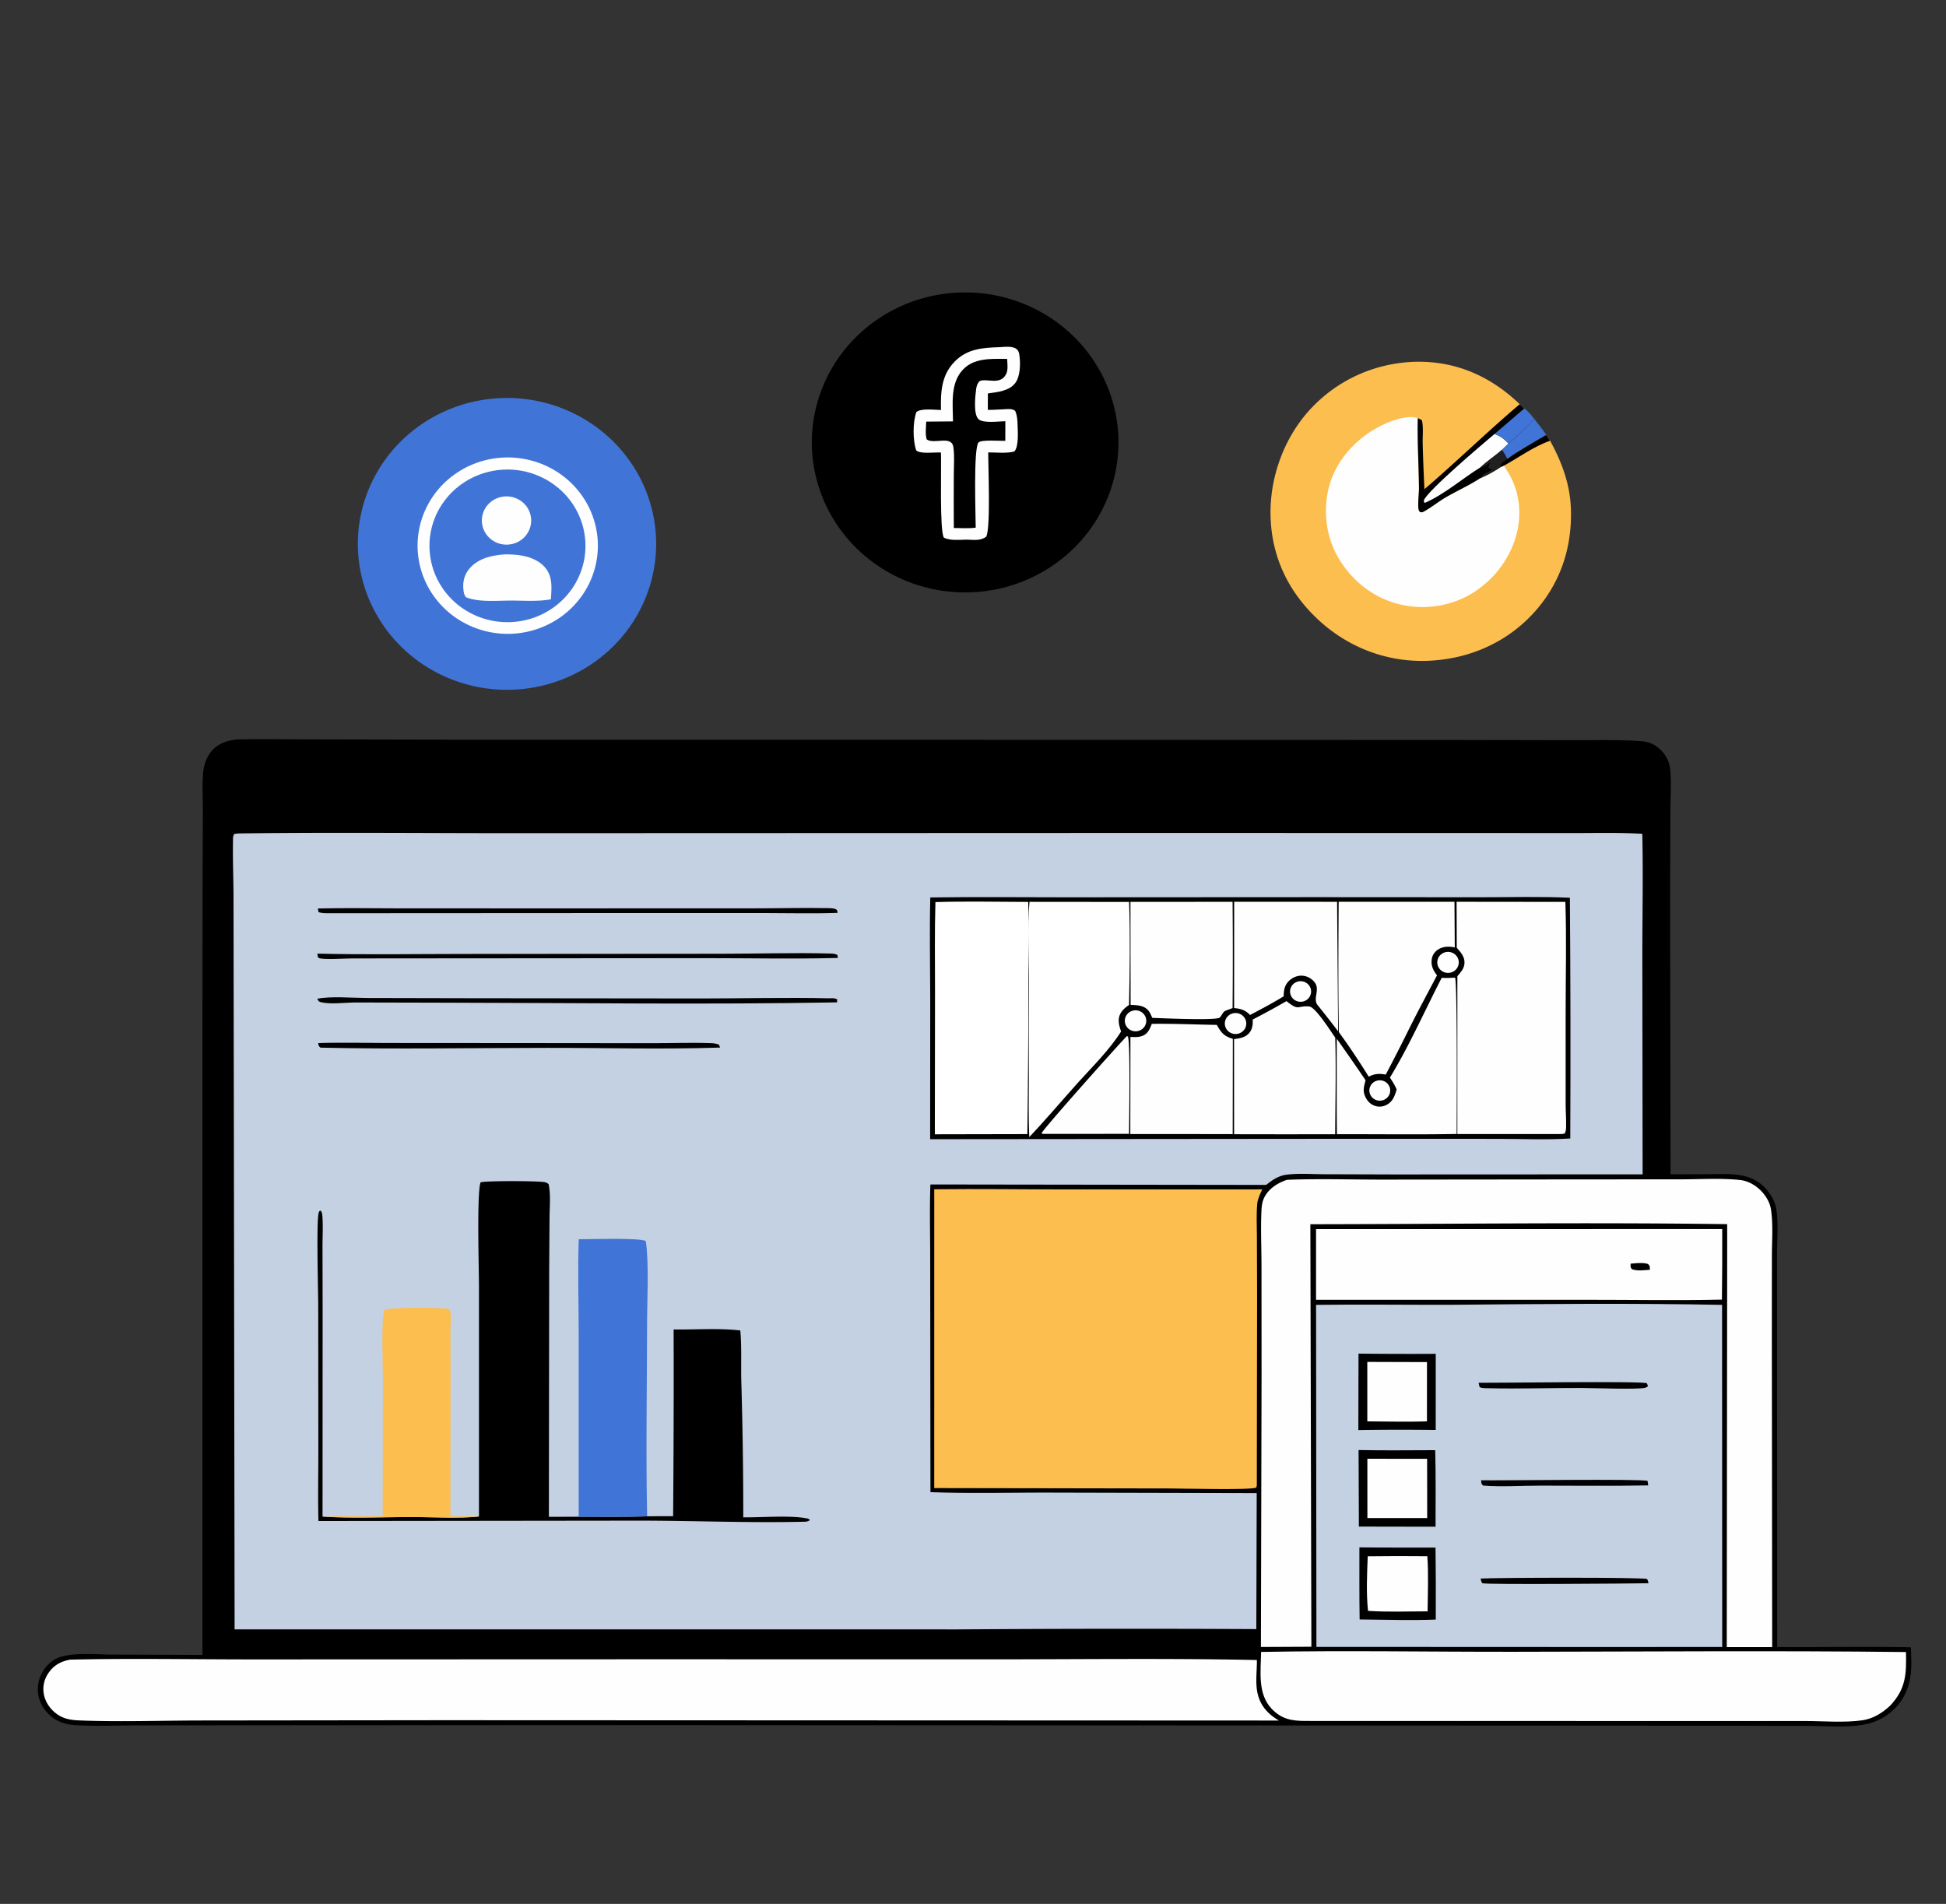<svg width="231" height="226" fill="none" xmlns="http://www.w3.org/2000/svg"><rect width="100%" height="100%" fill="#333333" stroke="none"/><path d="M28.122 87.775c2.986-.065 5.987-.008 8.974-.006l20.626.043 72.527.01 42.679.015 13.667.026c2.643.008 5.344-.073 7.98.098 1.057.069 1.789.308 2.561 1.066.567.557.98 1.272 1.085 2.055.224 1.663.064 3.527.06 5.207l-.032 10.383.052 32.719c1.524.004 3.048 0 4.572-.012 2.277-.007 4.677-.269 6.457 1.434.771.737 1.394 1.764 1.543 2.818.24 1.693.072 3.599.069 5.309l.002 10.134.018 36.433c5.287.036 10.579-.073 15.864.033.025.571.044 1.144.056 1.716.029 2.124-.453 4.079-2.029 5.623a6.94 6.94 0 0 1-2.37 1.498 7.134 7.134 0 0 1-.905.271c-2.101.485-4.839.225-7.027.221l-11.345-.023-130.132-.072-42.942.02-13.73.014c-2.402.004-4.86.115-7.258-.014-1.127-.061-2.135-.295-3.026-1.018-.92-.747-1.564-1.844-1.623-3.024a4.21 4.21 0 0 1 .805-2.677 3.812 3.812 0 0 1 .277-.343c.049-.055.1-.109.151-.161.546-.544 1.164-.858 1.922-1.014 1.828-.377 3.957-.157 5.827-.151l10.558.036-.005-68.139.02-24.619.031-7.498c0-1.41-.088-2.854.012-4.26.068-.957.336-1.902.945-2.67.788-.995 1.858-1.341 3.084-1.481z" fill="#000"/><path d="M28.277 98.932c11.376-.148 22.764-.021 34.141-.031l71.099-.026 40.317.005 13.019.007c2.692.002 5.41-.068 8.097.086.109 4.82.005 9.664.005 14.486l.032 25.94-29.445.013-8.357-.026c-1.46-.006-3.04-.131-4.484.058-.947.124-1.684.632-2.399 1.21l-39.859-.054c-.101 2.911-.025 5.847-.024 8.761l.03 27.761c4.643.175 9.348.049 13.997.054l24.732.061-.047 16.143a2888.025 2888.025 0 0 0-35.444.035l-85.838-.006-.099-66.151-.03-20.608c0-2.241-.104-4.494-.063-6.734.006-.32-.031-.654.148-.926l.472-.058z" fill="#C3D1E2"/><path d="M110.431 106.53c5.285-.081 10.582-.014 15.869-.018l30.13-.016 19.259.011c3.541.003 7.129-.104 10.664.06.074 9.525.09 19.051.046 28.577-2.844.173-5.771.042-8.623.041l-16.574-.006-50.789.046.01-16.935c-.008-3.916-.09-7.846.008-11.76z" fill="#000"/><path d="m172.904 107.043 12.912.014c.155 4.448.028 8.932.034 13.384l.001 10.592c-.003.877.072 1.762.054 2.636-.006.314-.003.623-.185.893l-.372.053h-12.354l.004-18.738c.377-.44.767-.858.837-1.453.093-.791-.416-1.363-.91-1.924l-.021-5.457z" fill="#FEFEFE"/><path d="M111.039 107.081c3.665-.116 7.353-.027 11.02-.02.089 3.042.028 6.101.024 9.145-.004 6.139-.048 12.277-.131 18.415l-10.981.022.021-16.95c.003-3.533-.057-7.08.047-10.612z" fill="#fff"/><path d="m122.205 107.051 11.827.011c.137 4.071.075 8.158-.01 12.23-.418.271-.8.602-1.033 1.045-.369.704-.141 1.409.087 2.112-1.37 2.164-3.359 4.127-5.086 6.032-1.937 2.158-3.81 4.384-5.806 6.489-.118-2.253-.05-4.537-.054-6.793-.019-3.808-.016-7.616.011-11.424.024-3.095-.224-6.673.064-9.702z" fill="#fff"/><path d="m158.907 107.041 13.747.004.035 5.418c-.691-.15-1.393-.137-2 .264a1.62 1.62 0 0 0-.737 1.169c-.095.752.179 1.294.629 1.878-1.107 2.112-2.242 4.196-3.303 6.332-.902 1.83-1.83 3.647-2.783 5.452-.778-.138-1.316-.122-2.018.25a88.005 88.005 0 0 0-3.548-5.295c-.092-5.148-.052-10.322-.022-15.472zM152.712 118.836c1.529 1.235 1.256.501 2.7.635.755.069 2.607 3.034 3.086 3.696.113 3.813.01 7.654-.004 11.469l-5.85.008-6.153-.009-.004-11.294c.654-.071 1.338-.188 1.787-.707.404-.466.454-1.028.427-1.612a97.067 97.067 0 0 0 4.011-2.186zM134.19 107.054l12.124-.004c.035 4.204.035 8.409 0 12.613-.317.113-.629.236-.943.358-.177.185-.119.108-.25.299-.102.146-.203.335-.327.462-.371.384-7.133.073-8.013.041-.146-.329-.284-.695-.543-.956-.548-.552-1.299-.547-2.029-.583l-.019-12.23zM136.724 121.535c2.562-.038 5.151.086 7.715.123.542.939.823 1.325 1.904 1.654l-.015 11.312-2.799-.006-9.356-.005.015-11.529c.498.031.993.052 1.463-.14.62-.251.854-.836 1.073-1.409z" fill="#FEFEFE"/><path d="m172.681 116.047.04.012c.281.379.194 16.622.19 18.548-4.732.08-9.479.018-14.213.025-.039-2.841-.017-5.686-.025-8.528l.007-2.8a285.593 285.593 0 0 1 3.418 4.918c-.158.674-.357 1.194-.07 1.874.227.539.613.986 1.191 1.175.483.158.976.101 1.416-.144.731-.406.926-1.065 1.158-1.798-.214-.512-.499-.953-.803-1.415 2.313-3.799 4.112-7.902 6.15-11.847.519.04 1.024.01 1.541-.02zM146.501 107.041l12.218.005.124 15.376a135.486 135.486 0 0 0-2.394-3.063c-.689-.756.306-1.866-.396-2.758a2.045 2.045 0 0 0-1.451-.783c-.595-.038-1.172.209-1.592.616-.538.524-.621 1.119-.631 1.831-1.298.795-2.642 1.503-3.988 2.216-.587-.592-1.068-.735-1.897-.823l.007-12.617zM133.759 122.993l.115.036c.332.439.148 10.403.15 11.562l-10.189.006c-.108-.006-.039.006-.193-.084.127-.429 9.037-10.422 10.117-11.52zM171.521 113.044l.06-.016.06-.013.061-.01.062-.008.062-.004a1.243 1.243 0 0 1 .123 0l.062.004.062.008.061.01.06.013a1.33 1.33 0 0 1 .119.035l.058.021.056.025a1.422 1.422 0 0 1 .11.056l.053.032a.892.892 0 0 1 .099.072c.017.012.032.026.048.039l.045.041.043.044.041.045.038.048a.897.897 0 0 1 .037.049l.033.051.032.052.028.054a.927.927 0 0 1 .026.055l.023.056.02.058a.981.981 0 0 1 .017.058c.006.019.01.039.015.059l.011.059.009.06.005.061.003.06-.001.061-.003.06-.007.061a.6.6 0 0 1-.022.119.618.618 0 0 1-.015.058 1.778 1.778 0 0 1-.063.171.897.897 0 0 1-.088.16l-.034.051-.037.048-.04.047-.041.045a1.764 1.764 0 0 1-.044.043l-.046.041-.048.038a.93.93 0 0 1-.101.07l-.053.031-.054.029-.056.026-.057.024-.059.02a1.288 1.288 0 0 1-.498.062 1.177 1.177 0 0 1-.329-.067 1.174 1.174 0 0 1-.3-.148 1.201 1.201 0 0 1-.351-.353 1.267 1.267 0 0 1-.202-.622 1.279 1.279 0 0 1 .077-.486 1.179 1.179 0 0 1 .264-.418 1.349 1.349 0 0 1 .408-.287c.052-.023.104-.042.158-.058zM134.387 119.993l.06-.018a1.367 1.367 0 0 1 .247-.043l.063-.004h.063l.063.003.062.005.062.009.062.012c.02.004.041.009.061.015l.06.017c.02.007.04.013.059.021l.058.023a.752.752 0 0 1 .113.055l.054.032c.018.01.035.022.052.034l.051.036.048.039.047.041.044.044.043.045.039.048.038.049.035.051.032.053.03.054.026.056a.692.692 0 0 1 .045.115.576.576 0 0 1 .018.059 1.093 1.093 0 0 1 .028.12l.009.06.006.062a1.243 1.243 0 0 1 .002.123l-.003.061-.007.061a.64.64 0 0 1-.022.121l-.015.06-.019.058c-.006.02-.014.039-.021.058a1.41 1.41 0 0 1-.052.112l-.03.054a.766.766 0 0 1-.033.053l-.035.051a1.622 1.622 0 0 1-.121.141.892.892 0 0 1-.044.043l-.047.041-.049.039-.051.036c-.017.011-.035.023-.053.033a.984.984 0 0 1-.225.108l-.059.021-.06.016-.06.015-.061.011-.062.008-.062.006-.062.002-.062-.001c-.021 0-.041-.002-.062-.003a1.306 1.306 0 0 1-.062-.007l-.061-.009-.061-.012a1.33 1.33 0 0 1-.178-.055l-.057-.023-.056-.027-.054-.029a.919.919 0 0 1-.053-.031l-.052-.034a.897.897 0 0 1-.097-.076.897.897 0 0 1-.09-.084 1.671 1.671 0 0 1-.117-.141l-.034-.051a.711.711 0 0 1-.061-.106c-.01-.018-.018-.036-.027-.055a.936.936 0 0 1-.044-.113.644.644 0 0 1-.018-.058.638.638 0 0 1-.015-.059.637.637 0 0 1-.012-.06.62.62 0 0 1-.009-.06.61.61 0 0 1-.006-.06.623.623 0 0 1-.003-.061.62.62 0 0 1 0-.061l.003-.06a.6.6 0 0 1 .006-.061.62.62 0 0 1 .009-.06l.012-.06.015-.059.018-.058a.936.936 0 0 1 .1-.222l.032-.052.034-.051.037-.049.039-.047.042-.045a.872.872 0 0 1 .089-.084l.048-.039c.016-.012.033-.025.05-.036a1.505 1.505 0 0 1 .104-.066l.055-.029a.957.957 0 0 1 .056-.026l.057-.024.058-.021zM146.281 120.308a1.348 1.348 0 0 1 .121-.031l.062-.012.062-.008.062-.005.063-.002a1.324 1.324 0 0 1 .125.005l.063.006.062.01.061.013.061.016.059.018.059.022c.02.007.039.016.058.024l.056.027a2.732 2.732 0 0 1 .108.062l.052.035a.914.914 0 0 1 .049.038c.017.012.033.026.048.039l.046.042.044.044a1.695 1.695 0 0 1 .117.144c.011.017.023.034.033.052a.93.93 0 0 1 .032.053l.029.055a.95.95 0 0 1 .048.113l.02.058.017.059.015.06.011.06.008.061.005.061.002.061-.002.062c0 .02-.002.04-.004.061a1.429 1.429 0 0 1-.018.121l-.013.06-.016.059-.02.059a1.334 1.334 0 0 1-.022.057l-.025.056-.028.055a1.49 1.49 0 0 1-.064.105l-.036.051-.039.048-.04.047a.913.913 0 0 1-.044.044.614.614 0 0 1-.045.043l-.047.04a.938.938 0 0 1-.101.073.584.584 0 0 1-.053.033l-.054.031-.056.027a1.012 1.012 0 0 1-.116.047l-.06.02-.06.016-.06.013-.062.011-.061.007a1.407 1.407 0 0 1-.062.005l-.063.002-.062-.002-.062-.004a1.306 1.306 0 0 1-.123-.018l-.061-.013a1.33 1.33 0 0 1-.119-.035l-.058-.021a1.41 1.41 0 0 1-.057-.025l-.056-.027a102383402707.354 102383402707.354 0 0 0-.107-.062l-.051-.035a.914.914 0 0 1-.049-.038l-.048-.039-.045-.042a1.805 1.805 0 0 1-.122-.137 1.604 1.604 0 0 1-.07-.101.919.919 0 0 1-.059-.107.7.7 0 0 1-.049-.113.954.954 0 0 1-.02-.057l-.017-.059a1.018 1.018 0 0 1-.025-.119l-.008-.06-.005-.061a1.243 1.243 0 0 1-.002-.061l.001-.061.004-.061.007-.06.01-.06.013-.06.016-.058a1.346 1.346 0 0 1 .066-.172l.027-.054.03-.053.033-.052c.012-.017.023-.034.036-.05a.897.897 0 0 1 .12-.14c.014-.014.029-.029.045-.042l.046-.041.049-.038a.892.892 0 0 1 .103-.068l.053-.031.056-.028.056-.026.058-.022.059-.02z" fill="#FEFEFE"/><path d="M153.923 116.558a1.26 1.26 0 0 1 .812-.038 1.192 1.192 0 0 1 .302.131 1.244 1.244 0 0 1 .449.465 1.163 1.163 0 0 1 .116.302 1.24 1.24 0 0 1 .014.483 1.318 1.318 0 0 1-.178.45 1.26 1.26 0 0 1-.343.347 1.192 1.192 0 0 1-.294.147l-.057.019c-.02.005-.039.011-.059.015a1.021 1.021 0 0 1-.059.013l-.059.01-.061.007-.06.005-.061.001-.06-.001-.061-.005-.06-.007a1.21 1.21 0 0 1-.059-.01c-.02-.003-.04-.008-.059-.012a1.29 1.29 0 0 1-.059-.016l-.057-.018-.057-.021a3 3 0 0 1-.11-.051l-.052-.028-.052-.032-.049-.033a.897.897 0 0 1-.095-.075.835.835 0 0 1-.044-.04c-.014-.014-.029-.028-.042-.043l-.04-.044a1.54 1.54 0 0 1-.107-.144l-.03-.051-.028-.052-.026-.054-.022-.055-.02-.056a1.23 1.23 0 0 1-.017-.057l-.014-.058c-.005-.019-.008-.038-.012-.058a1.154 1.154 0 0 1-.008-.058l-.006-.059a1.203 1.203 0 0 1 .001-.178.621.621 0 0 1 .006-.059l.009-.058.012-.058a.547.547 0 0 1 .015-.058l.017-.057.021-.055.023-.055.026-.054.028-.052.031-.051.034-.049a.75.75 0 0 1 .074-.094l.04-.044.043-.042a.582.582 0 0 1 .045-.04l.046-.038.048-.035.05-.034.052-.031.053-.028.055-.026.055-.023zM163.377 128.302l.057-.018.057-.015.058-.013a1.21 1.21 0 0 1 .237-.023l.06.002.059.004.06.007.058.009a.986.986 0 0 1 .116.028l.057.018.056.02.054.023.054.026.052.028.051.031.049.033a.818.818 0 0 1 .093.073l.044.039.042.042.039.043.038.046a.818.818 0 0 1 .068.095l.031.05.028.052a.86.86 0 0 1 .048.107l.02.054.017.056.015.057.012.057.009.058.006.058.003.058v.058l-.002.058c-.002.02-.003.039-.006.058a1.014 1.014 0 0 1-.019.115l-.014.057a.915.915 0 0 1-.058.165 1.3 1.3 0 0 1-.082.156l-.032.049-.034.048-.037.045-.039.044a.832.832 0 0 1-.085.082l-.045.038a.736.736 0 0 1-.096.07 1.358 1.358 0 0 1-.102.06l-.053.026a1.24 1.24 0 0 1-.537.118 1.278 1.278 0 0 1-.481-.097 1.257 1.257 0 0 1-.511-.396 1.323 1.323 0 0 1-.158-.282 1.25 1.25 0 0 1-.076-.313 1.084 1.084 0 0 1 .01-.322 1.237 1.237 0 0 1 .176-.449 1.33 1.33 0 0 1 .211-.246 1.236 1.236 0 0 1 .422-.247z" fill="#FEFEFE"/><path d="M56.856 180.013v-27.318c0-2.116-.27-10.979.185-12.337.342-.207 6.946-.193 7.634-.027a.925.925 0 0 1 .455.243c.254 1.27.113 2.713.101 4.005l-.042 6.279-.036 29.196 3.542-.013c2.703-.009 5.42.034 8.122-.047 1.027-.024 2.059-.01 3.086-.015.061-7.389.081-14.779.06-22.168 2.604.038 5.335-.176 7.914.119.181 1.982.068 4.035.12 6.028.157 5.384.235 10.77.233 16.156 2.081.024 5.443-.247 7.363.093.245.044.394.035.54.234-.279.221-.568.19-.905.197-6.471.143-12.962-.131-19.436-.132l-37.992.045c-.072-2.841-.008-5.699-.01-8.541l-.014-17.06c-.003-1.597-.238-10.068.057-10.984.074-.23.017-.155.225-.262.162.186.186.374.205.614.098 1.197.018 2.463.02 3.665l.014 7.391-.01 24.655c3.538.214 7.178.049 10.726.05 2.303 0 5.632.184 7.843-.066z" fill="#000"/><path d="M68.701 147.105c1.122-.004 7.3-.198 7.956.211.405 2.645.151 7.229.15 10.051-.006 7.531-.145 15.101.01 22.627-2.702.081-5.419.038-8.122.047l-.001-21.809c-.002-3.696-.13-7.436.007-11.127z" fill="#4075D7"/><path d="m45.428 179.992.029-16.096c0-1.731-.225-7.177.153-8.36.534-.412 6.529-.308 7.608-.192.166.183.252.33.278.579.068.671-.023 1.406-.023 2.085l.013 5.183-.017 16.802c1.122-.002 2.267-.051 3.386.021-2.21.249-5.54.065-7.842.065-3.548-.001-7.189.164-10.726-.049 2.373-.102 4.766-.04 7.142-.038z" fill="#FDBE50"/><path d="M37.734 107.839c3.297-.079 6.61-.014 9.91-.013l18.718.003 22.893-.005c2.957.002 5.936-.078 8.889-.028.341.006.774-.007 1.082.136.175.082.162.263.209.431-2.816.1-5.657.025-8.476.023l-15.091-.002-36.742.021c-.423-.004-.934.027-1.32-.148l-.072-.418zM37.664 118.555c1.576-.325 4.198-.096 5.905-.089l12.174.026 27.58.029c4.98-.004 9.982-.126 14.958-.022.36.007.79-.059 1.097.13l-.018.355c-15.504.28-31.049.061-46.556.038l-10.568-.025c-1.252-.001-2.956.253-4.15-.035-.287-.069-.286-.168-.422-.407zM37.671 113.199c5.74.14 11.505.042 17.248.038l30.559-.021c4.317 0 8.676-.144 12.989-.031.332.009.653-.003.938.185l.049.34c-5.216.139-10.469.024-15.69.027l-29.984.021-11.927.01c-.92 0-3.168.164-3.911-.016-.08-.02-.14-.089-.21-.134l-.06-.419zM37.769 123.819c2.717-.092 5.46-.014 8.18-.013l15.715.01 15.712.015c2.287.004 4.614-.087 6.895-.01.386.014.724.031 1.079.189l.127.34c-6.826.225-13.724.027-20.56.035-8.944.009-17.928.17-26.868-.026-.262-.188-.21-.242-.28-.54z" fill="#000"/><path d="M172.357 154.88c10.67-.093 21.393-.199 32.062.01l.017 40.611-15.932.004-32.239-.014-.041-40.601c5.374-.068 10.757.005 16.133-.01z" fill="#C3D1E2"/><path d="M161.263 160.679c3.055.034 6.111.042 9.166.025l-.002 9.038a305.62 305.62 0 0 0-9.184.013l.02-9.076z" fill="#000"/><path d="m162.306 161.663 7.083.022-.003 7.037c-2.345.082-4.73.002-7.079-.001l-.001-7.058z" fill="#FEFEFE"/><path d="M161.271 172.122c3.028.071 6.067.021 9.096.018.081 3.025.041 6.058.041 9.084l-9.102-.016-.035-9.086z" fill="#000"/><path d="m162.313 173.159 7.093.005.01 7.032h-7.099l-.004-7.037z" fill="#FEFEFE"/><path d="M161.368 183.676c3.011.04 6.025.022 9.036.028.035 2.848.045 5.695.029 8.542-2.996.123-6.037.008-9.038-.012-.046-2.851-.023-5.706-.027-8.558z" fill="#000"/><path d="M162.357 184.736c2.358-.031 4.717-.034 7.075-.008.153 2.161.048 4.378.032 6.545-2.345.001-4.735.098-7.073-.058-.223-2.083-.118-4.384-.034-6.479z" fill="#FEFEFE"/><path d="M175.813 175.714c2.282.043 19.248-.19 19.764.078l.072.53c-4.275.076-8.563.027-12.84.026-2.207-.001-4.56.164-6.752-.008-.253-.215-.207-.309-.244-.626zM175.517 164.143c2.011.024 19.249-.225 19.966.05l.15.346c-.115.086-.187.151-.337.192-.853.231-6.28.027-7.605.024-3.687-.009-7.396.12-11.078.029-.312-.008-.713.021-.978-.138l-.118-.503zM175.754 187.379c1.933-.117 19.335-.16 19.731.053.131.07.16.365.198.504-1.879.037-19.299.174-19.698.001-.141-.061-.188-.411-.231-.558z" fill="#000"/><path d="M110.9 141.171c5.312-.066 10.632.018 15.945.019l22.987-.006c-.232.531-.531 1.099-.587 1.678-.124 1.276-.047 2.613-.043 3.895l.021 7.189-.033 22.403-.077.24c-.812.307-8.87.095-10.473.095l-27.743-.045.003-35.468z" fill="#FDBE50"/><path d="M8.299 197.006c7.427-.176 14.892-.019 22.325-.029l46.04-.015 42.891.005c9.873-.012 19.77-.126 29.642.083.023 1.332-.217 2.742.105 4.052.354 1.438 1.25 2.386 2.511 3.132l-3.658-.003-95.447-.038-28.9.033c-4.774.007-9.621.183-14.388-.007-.86-.034-1.66-.138-2.408-.588-.893-.538-1.588-1.449-1.795-2.461a3.313 3.313 0 0 1 .527-2.565c.645-.947 1.437-1.371 2.555-1.599zM152.77 140.05c.145-.008.289-.014.433-.019 3.628-.124 7.305-.005 10.937-.009l22.132-.023 13.242-.008c2.301 0 4.757-.162 7.043.081.892.095 1.722.551 2.36 1.156.633.601 1.165 1.444 1.3 2.306.277 1.772.116 3.737.115 5.529l-.006 9.855.041 36.601-5.393.002.052-48.34-.004-1.87c-16.482-.228-32.991-.009-49.476.01l.119 50.153-5.988.029.076-32.129-.008-13.093c-.002-2.163-.105-4.367-.008-6.526.024-.554.086-1.107.339-1.612.532-1.058 1.586-1.727 2.694-2.093z" fill="#FEFEFE"/><path d="M149.697 196.089c10.004-.188 20.036-.005 30.044-.018 15.497-.02 31.012-.146 46.507.031.058 2.551.018 4.345-1.862 6.346-.908.867-2.037 1.573-3.313 1.755-2.157.307-4.588.091-6.773.087h-13.07l-46.281-.009c-1.618-.006-2.793-.203-3.974-1.418-1.732-1.781-1.304-4.509-1.278-6.774zM156.222 145.9l48.216-.005c.017 2.79-.01 5.582-.037 8.372-5.354.12-10.733.018-16.091.022l-32.089.001.001-8.39z" fill="#FEFEFE"/><path d="M193.573 149.997c.675-.042 1.397-.155 2.05.041.269.26.214.332.226.691-.689.034-1.496.175-2.145-.083-.186-.27-.152-.318-.131-.649zM113.71 34.731a18.403 18.403 0 0 1 3.569.179 18.497 18.497 0 0 1 8.176 3.338 18.195 18.195 0 0 1 2.64 2.357 17.1 17.1 0 0 1 1.13 1.357 17.856 17.856 0 0 1 1.427 2.223 18.074 18.074 0 0 1 1.077 2.403c.099.275.191.553.277.833a17.88 17.88 0 0 1 .682 3.432 18.203 18.203 0 0 1 .079 1.749c-.002.292-.01.583-.026.875a18.19 18.19 0 0 1-.185 1.74 17.94 17.94 0 0 1-.358 1.716 17.68 17.68 0 0 1-.855 2.487 16.956 16.956 0 0 1-.774 1.578 17.438 17.438 0 0 1-1.448 2.21 18.345 18.345 0 0 1-1.143 1.346 18.457 18.457 0 0 1-1.273 1.23 17.826 17.826 0 0 1-2.125 1.601 18.297 18.297 0 0 1-4.852 2.206 18.281 18.281 0 0 1-2.621.556 18.634 18.634 0 0 1-5.338-.037 18.84 18.84 0 0 1-2.603-.591 18.232 18.232 0 0 1-3.281-1.355 17.91 17.91 0 0 1-2.249-1.413 18.364 18.364 0 0 1-2.014-1.72 18.415 18.415 0 0 1-1.189-1.3 18.148 18.148 0 0 1-1.054-1.407 17.625 17.625 0 0 1-2.992-9.017 17.379 17.379 0 0 1 .787-6.029 17.368 17.368 0 0 1 .972-2.436 17.837 17.837 0 0 1 1.842-2.982 18.113 18.113 0 0 1 1.753-1.974 17.922 17.922 0 0 1 2.029-1.702 18.454 18.454 0 0 1 3.06-1.783 18.15 18.15 0 0 1 2.496-.935 18.523 18.523 0 0 1 4.384-.735z" fill="#000"/><path d="M118.663 41.21c.588-.031 1.493-.157 1.989.207.196.144.299.387.337.618.163.988.156 2.593-.469 3.426-.727.97-2.138 1.079-3.254 1.243l-.007 1.947c.646.01 1.295-.045 1.941-.071.41-.017.981-.1 1.306.193.231.52.266 1.046.282 1.607.021.756.175 2.636-.386 3.214-.916.25-2.14.104-3.093.108-.012 1.744.3 8.951-.24 10.002-.682.523-1.51.373-2.33.352-.847.013-1.912.145-2.691-.23-.531-.745-.287-8.557-.352-10.11-.745-.06-2.419.217-2.939-.255-.409-1.193-.42-3.356.024-4.547.546-.478 2.178-.26 2.916-.244-.043-2.117.03-4.137 1.643-5.766 1.503-1.518 3.316-1.627 5.323-1.695z" fill="#FEFEFE"/><path d="M117.263 42.637c.756-.06 1.53-.034 2.289-.036.022.507.122 1.23-.075 1.7-.653 1.558-2.425.516-3.224.956-.247.305-.327.548-.38.934-.112.824-.34 2.952.268 3.552.551.544 2.43.259 3.198.262l-.004 2.324c-.543.024-2.842-.163-3.175.186-.629.66-.343 8.677-.339 10.12-.837.115-1.75.045-2.597.04-.013-2.085-.015-4.17-.005-6.256.002-1.088.106-2.273-.051-3.348-.212-1.442-2.288-.284-3.161-.912-.201-.605-.078-1.468-.06-2.112l3.179-.026c-.017-1.99-.341-4.403 1.075-6.03.817-.94 1.86-1.239 3.062-1.354z" fill="#000"/><path d="M184.006 52.317c1.382 2.547 2.349 5.088 2.463 7.996.187 4.748-1.3 9.154-4.63 12.672-3.259 3.44-7.708 5.308-12.484 5.458-4.815.15-9.351-1.622-12.837-4.849-3.618-3.35-5.607-7.566-5.698-12.46-.087-4.704 1.757-9.584 5.119-12.975a17.784 17.784 0 0 1 1.246-1.148 17.074 17.074 0 0 1 2.069-1.485 17.73 17.73 0 0 1 2.271-1.17 16.986 16.986 0 0 1 1.601-.593 17.783 17.783 0 0 1 5.05-.821c4.795-.063 8.853 1.8 12.224 5.038l.536.51c.484.324.826.806 1.192 1.248.492.62.976 1.238 1.42 1.893l.458.686z" fill="#FDBE50"/><path d="M178.545 55.265c.179.39.456.756.665 1.135 1.248 2.26 1.446 4.932.707 7.383a11.718 11.718 0 0 1-2.174 4.04 11.142 11.142 0 0 1-.78.858 11.619 11.619 0 0 1-.861.78 11.872 11.872 0 0 1-1.426 1.008c-.167.1-.336.197-.507.289a11.408 11.408 0 0 1-3.654 1.18 11.6 11.6 0 0 1-2.754.068 11.596 11.596 0 0 1-2.164-.418c-2.963-.87-5.434-3.004-6.886-5.655-1.422-2.597-1.693-5.848-.801-8.657.896-2.826 3.183-5.287 5.84-6.647 1.223-.626 3.174-1.412 4.55-.998-.068 2.775.114 5.543.139 8.316.006.65-.174 2.039-.032 2.576.023.088.087.16.131.24.24.064.256.078.483-.044.891-.483 1.714-1.167 2.6-1.683 1.333-.777 2.801-1.43 4.085-2.273a14.461 14.461 0 0 0 2.395-1.305l.444-.193z" fill="#FEFEFE"/><path d="m180.398 47.98.536.51c.484.324.826.806 1.192 1.248.492.62.976 1.238 1.42 1.893-1.571.918-3.16 1.822-4.658 2.852-.31.232-.681.451-.839.81l.05.165c-.709.483-1.601.972-2.394 1.305-1.284.842-2.752 1.496-4.086 2.273-.885.516-1.708 1.2-2.6 1.682-.227.123-.243.11-.483.045-.043-.08-.107-.152-.131-.24-.142-.537.039-1.926.033-2.576-.025-2.773-.208-5.541-.139-8.316a4 4 0 0 1 .488.256c.196.823.071 1.902.092 2.755.048 1.81.118 3.62.208 5.428 3.837-3.285 7.454-6.823 11.311-10.09z" fill="#000"/><path d="M177.412 51.51c.711.268 1.153.594 1.659 1.145l-.787.744c-.804.719-1.762 1.326-2.53 2.064-2.187 1.35-4.235 3.18-6.605 4.225l-.113-.076-.008-.247c.558-1.237 6.852-6.557 8.384-7.855z" fill="#FEFEFE"/><path d="M182.127 49.738c.492.62.975 1.238 1.419 1.893-1.571.918-3.159 1.822-4.658 2.852-.124-.39-.385-.74-.605-1.084l.787-.744c1.075-.891 2.092-1.913 3.057-2.917z" fill="#4075D7"/><path d="M180.935 48.49c.484.324.826.806 1.192 1.248-.964 1.004-1.981 2.026-3.056 2.917-.506-.551-.948-.877-1.659-1.144l3.523-3.021z" fill="#4075D7"/><path d="M178.283 53.4c.22.344.481.694.605 1.083-.31.232-.68.451-.839.81l.05.165c-.709.483-1.601.972-2.394 1.305.296-.492.889-.709 1.388-.972l-.01-.055c-.211-.08-.261-.092-.408-.269.023-.057.136-.341.149-.394.013-.051.007-.105.016-.157.002-.01.011-.018.017-.027-.278.196-.638.51-.973.569-.043.007-.087.003-.131.005.768-.738 1.725-1.345 2.53-2.064z" fill="#212021"/><path d="M178.888 54.483c1.498-1.03 3.087-1.934 4.657-2.852l.459.686c-1.94.678-3.674 1.96-5.461 2.948l-.444.193-.05-.165c.158-.359.529-.578.839-.81z" fill="#000"/><path d="M58.697 47.301a17.969 17.969 0 0 1 3.472.048 18.06 18.06 0 0 1 5.813 1.662 17.77 17.77 0 0 1 4.9 3.481 17.48 17.48 0 0 1 2.164 2.657 16.967 16.967 0 0 1 1.251 2.237 16.893 16.893 0 0 1 .902 2.392 17.17 17.17 0 0 1 .534 2.495 16.655 16.655 0 0 1 .153 2.546 17.101 17.101 0 0 1-.392 3.375 16.894 16.894 0 0 1-1.058 3.236 17.238 17.238 0 0 1-3.926 5.564 17.64 17.64 0 0 1-4.222 2.966 17.857 17.857 0 0 1-4.07 1.465 17.779 17.779 0 0 1-2.574.397 17.93 17.93 0 0 1-2.603.023 18.426 18.426 0 0 1-2.579-.35 18.081 18.081 0 0 1-4.092-1.392 17.742 17.742 0 0 1-5.482-4.106 17.345 17.345 0 0 1-3.16-5.049 17.237 17.237 0 0 1-.78-2.43 17.072 17.072 0 0 1-.457-3.364 16.955 16.955 0 0 1 1.801-8.227 16.882 16.882 0 0 1 .84-1.486 17.354 17.354 0 0 1 3.353-3.88 17.512 17.512 0 0 1 2.816-1.983 17.612 17.612 0 0 1 2.342-1.112 17.969 17.969 0 0 1 5.054-1.165z" fill="#4075D7"/><path d="M59.406 54.335a10.97 10.97 0 0 1 3.65.327 11.153 11.153 0 0 1 1.489.51 10.95 10.95 0 0 1 1.834 1.003 10.53 10.53 0 0 1 1.6 1.334 10.604 10.604 0 0 1 1.574 2.054 10.18 10.18 0 0 1 .681 1.391 10.437 10.437 0 0 1 .465 1.475 10.348 10.348 0 0 1 .267 2.04 10.152 10.152 0 0 1-.247 2.555 10.29 10.29 0 0 1-1.39 3.318 10.552 10.552 0 0 1-3.764 3.524 10.869 10.869 0 0 1-7.619 1.123 10.803 10.803 0 0 1-3.814-1.644 10.594 10.594 0 0 1-3.154-3.383 10.435 10.435 0 0 1-1.01-2.36 10.306 10.306 0 0 1-.397-3.043 10.184 10.184 0 0 1 .372-2.532 10.419 10.419 0 0 1 1.255-2.81 10.45 10.45 0 0 1 2.034-2.334 10.765 10.765 0 0 1 2.638-1.657 10.824 10.824 0 0 1 3.015-.837c.173-.023.347-.04.521-.054z" fill="#FEFEFE"/><path d="M59.08 55.808a9.08 9.08 0 0 1 .91-.068 9.376 9.376 0 0 1 1.816.127 9.32 9.32 0 0 1 2.178.644 9.49 9.49 0 0 1 1.585.877 9.419 9.419 0 0 1 1.38 1.165 8.944 8.944 0 0 1 1.118 1.406 8.798 8.798 0 0 1 .643 1.18 9.11 9.11 0 0 1 .458 1.26 8.912 8.912 0 0 1 .188 3.98 9.092 9.092 0 0 1-.338 1.295 8.98 8.98 0 0 1-2.435 3.72 9.074 9.074 0 0 1-1.443 1.088 9.316 9.316 0 0 1-2.5 1.063 9.478 9.478 0 0 1-4.05.165 9.405 9.405 0 0 1-4.088-1.803 9.269 9.269 0 0 1-1.59-1.571 9.16 9.16 0 0 1-.96-1.5 8.933 8.933 0 0 1-.947-4.726 9.032 9.032 0 0 1 .202-1.313 8.873 8.873 0 0 1 1.21-2.85 8.996 8.996 0 0 1 1.433-1.71 9.021 9.021 0 0 1 1.05-.843 9.256 9.256 0 0 1 1.99-1.044 9.65 9.65 0 0 1 1.298-.389 9.404 9.404 0 0 1 .892-.153z" fill="#4075D7"/><path d="M59.828 65.815c.312-.022.63-.004.942.01 1.388.06 2.933.418 3.883 1.483.993 1.114.82 2.466.741 3.83-1.493.28-3.13.157-4.646.151-1.636-.004-3.935.232-5.434-.4-.2-.255-.249-.476-.29-.786-.127-.953.065-1.852.699-2.602 1.019-1.205 2.59-1.57 4.105-1.686zM59.938 58.93a2.855 2.855 0 0 1 .561.018 2.944 2.944 0 0 1 .68.168 2.865 2.865 0 0 1 .62.321 3.035 3.035 0 0 1 .427.356 2.753 2.753 0 0 1 .425.546 2.59 2.59 0 0 1 .186.37 2.891 2.891 0 0 1 .185.66 2.838 2.838 0 0 1-.051 1.093 2.775 2.775 0 0 1-.387.88 2.685 2.685 0 0 1-.254.33 2.843 2.843 0 0 1-.638.534 3.015 3.015 0 0 1-.767.336 3.197 3.197 0 0 1-.412.083 2.954 2.954 0 0 1-.974-.033 3.015 3.015 0 0 1-.908-.344 2.972 2.972 0 0 1-.742-.616 2.817 2.817 0 0 1-.558-1.002 2.79 2.79 0 0 1 .067-1.877 2.865 2.865 0 0 1 1.593-1.604 2.823 2.823 0 0 1 .56-.168 3.05 3.05 0 0 1 .387-.05z" fill="#FEFEFE"/></svg>